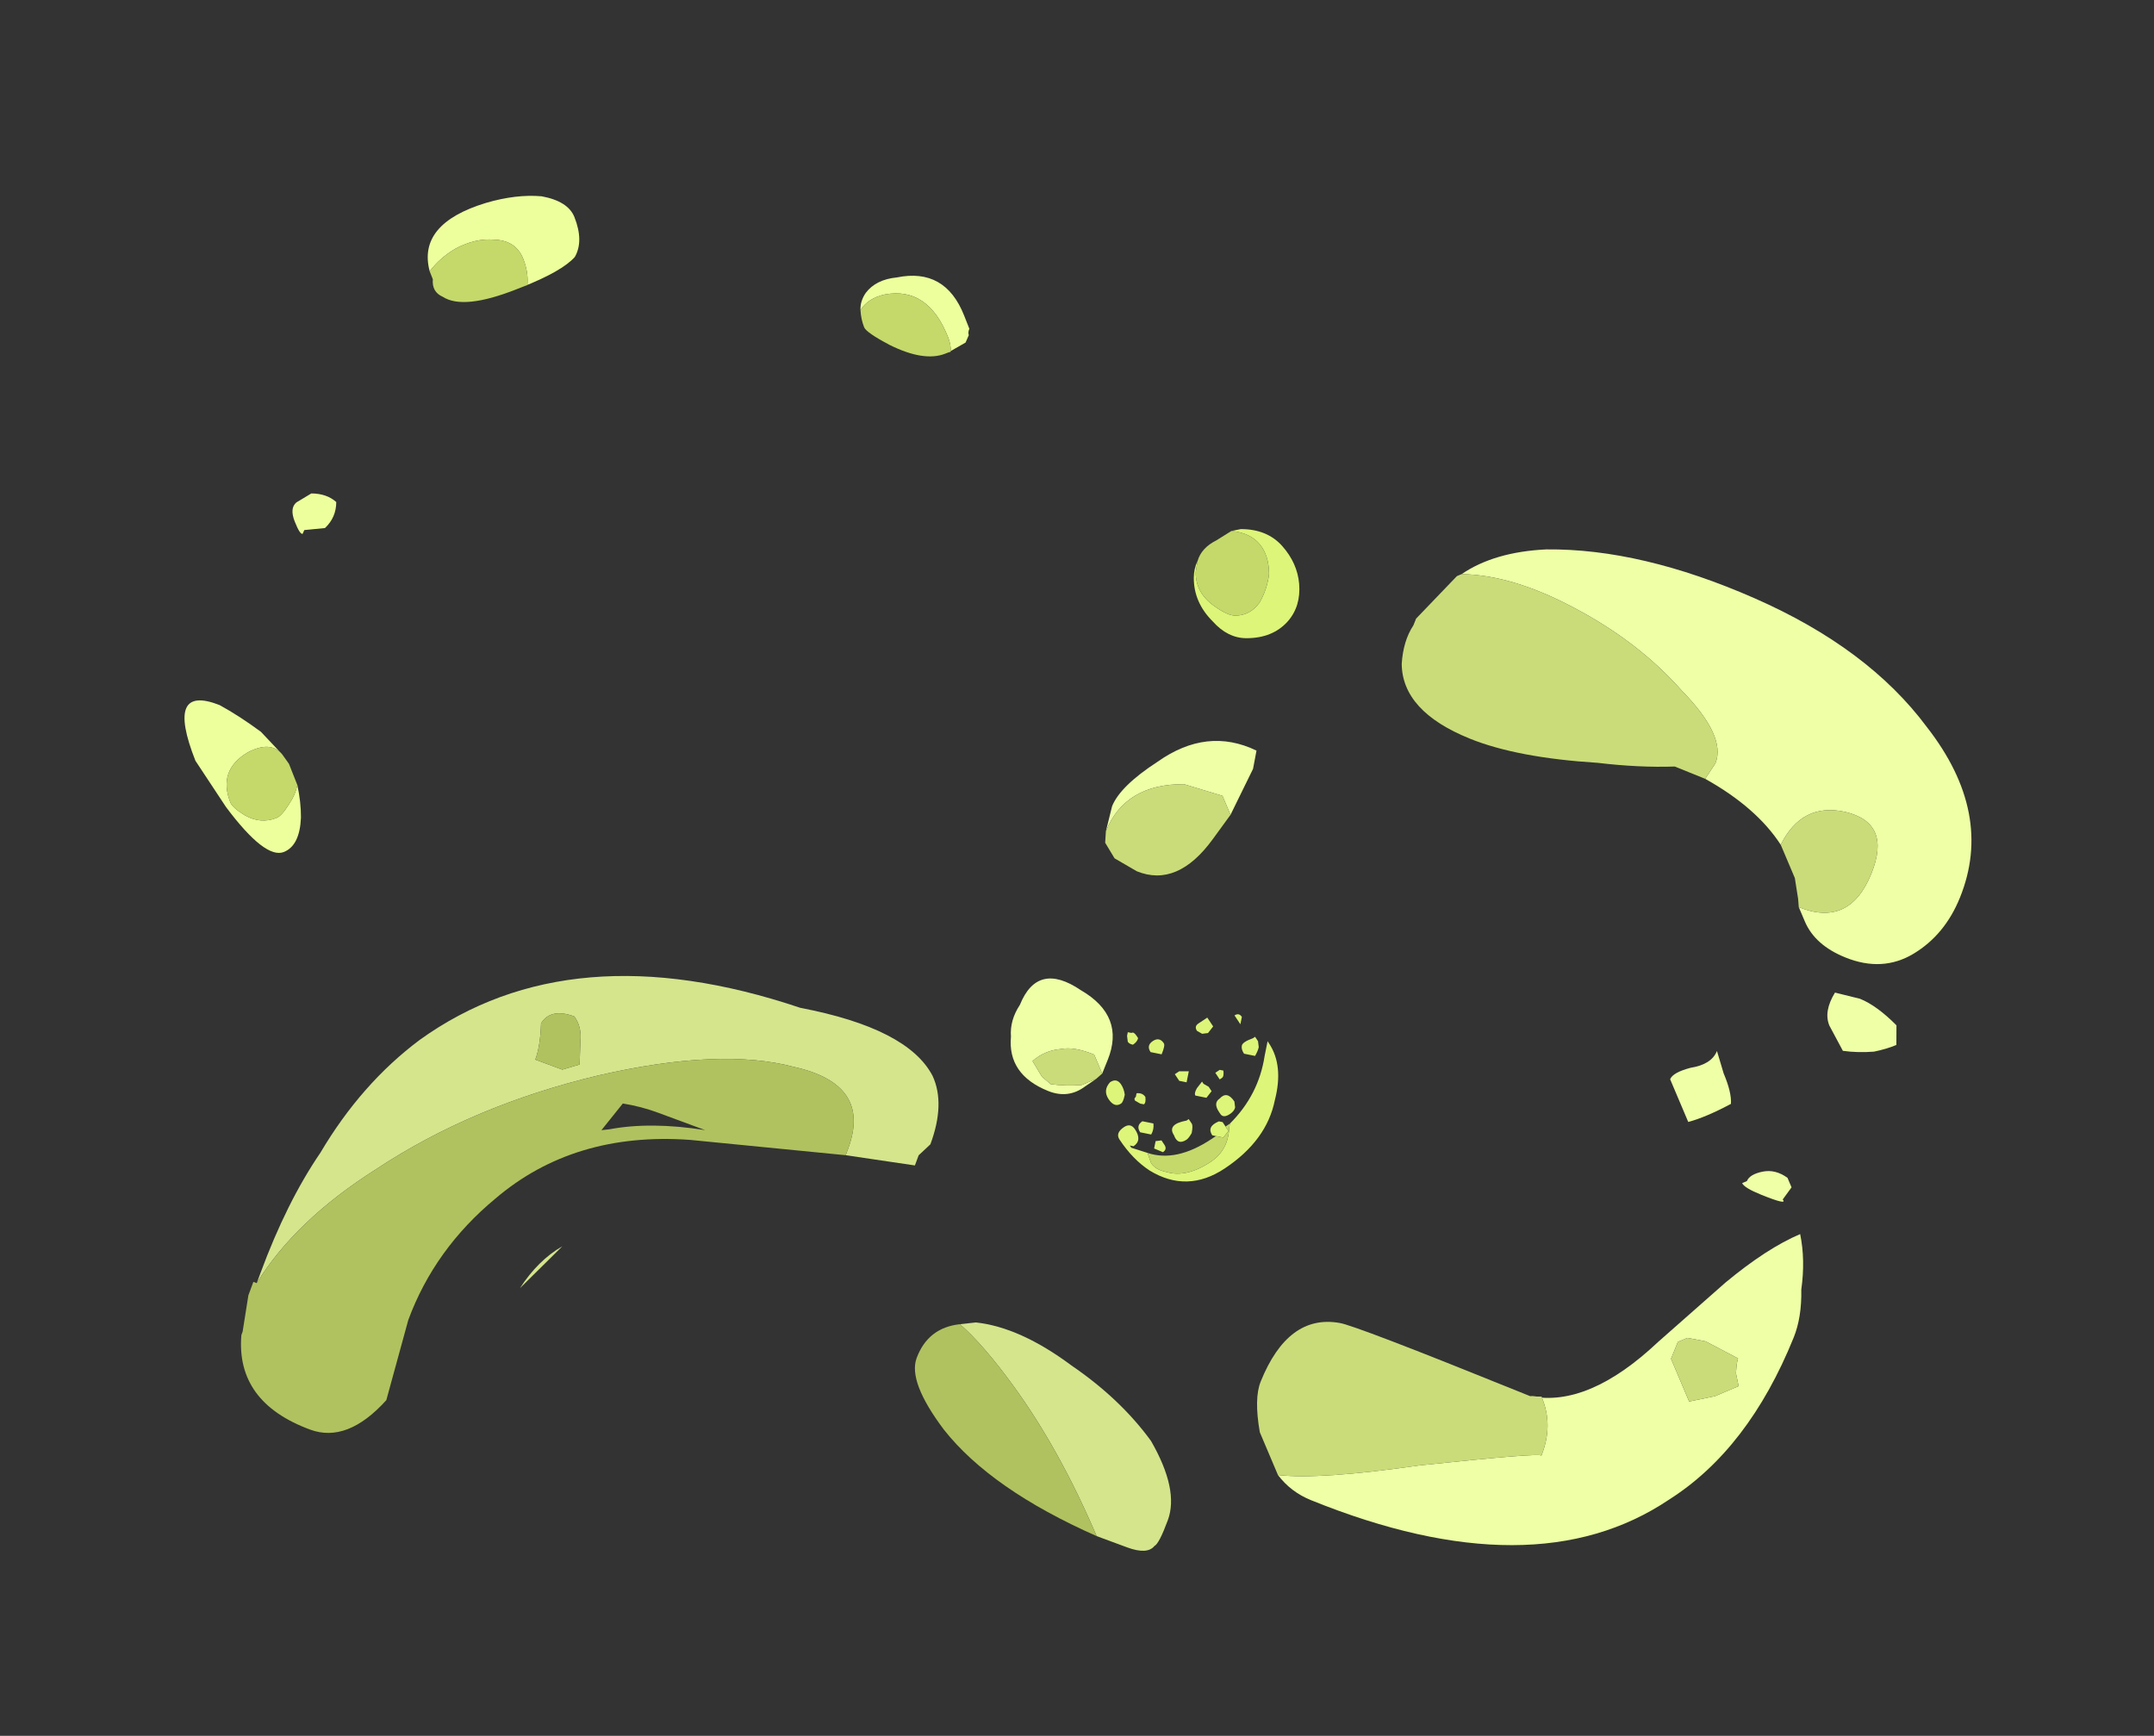 <?xml version="1.0" encoding="UTF-8" standalone="no"?>
<svg xmlns:ffdec="https://www.free-decompiler.com/flash" xmlns:xlink="http://www.w3.org/1999/xlink" ffdec:objectType="frame" height="179.8px" width="223.1px" xmlns="http://www.w3.org/2000/svg">
  <rect width="100%" height="100%" fill="#333333" stroke="none"/>
  <g transform="matrix(1.0, 0.0, 0.0, 1.0, 105.7, 97.5)">
    <use ffdec:characterId="1633" height="7.95" transform="matrix(7.0, 2.589, -2.589, 7.0, -63.147, -8.823)" width="13.05" xlink:href="#shape0"/>
    <use ffdec:characterId="1641" height="9.25" transform="matrix(5.513, -2.179, 2.179, 5.513, -101.146, -58.391)" width="15.35" xlink:href="#shape1"/>
    <use ffdec:characterId="1642" height="13.75" transform="matrix(7.0, 2.833, -2.833, 7.0, 25.29, -56.066)" width="11.55" xlink:href="#shape2"/>
    <use ffdec:characterId="1639" height="3.15" transform="matrix(4.577, -3.042, 3.042, 4.577, 5.39, 13.22)" width="3.35" xlink:href="#shape3"/>
    <use ffdec:characterId="1631" height="2.8" transform="matrix(0.0, 3.897, -3.897, 0.0, 28.858, -42.696)" width="2.9" xlink:href="#shape4"/>
  </g>
  <defs>
    <g id="shape0" transform="matrix(1.0, 0.0, 0.0, 1.0, 7.0, 7.9)">
      <path d="M-6.95 -1.6 L-6.95 -1.75 Q-6.95 -2.8 -6.75 -3.6 -6.55 -4.7 -6.0 -5.55 -4.55 -7.7 -1.2 -7.8 0.3 -8.05 0.85 -7.55 1.15 -7.25 1.15 -6.65 L1.05 -6.45 1.05 -6.3 0.1 -6.1 0.1 -6.2 Q0.1 -7.15 -1.0 -7.0 -2.05 -6.9 -3.5 -5.95 -5.0 -4.95 -5.95 -3.65 -6.75 -2.6 -6.95 -1.6 M2.4 -4.45 L2.6 -4.55 Q3.2 -4.7 4.05 -4.45 4.85 -4.25 5.45 -3.85 6.05 -3.35 6.05 -2.9 6.05 -2.55 6.0 -2.5 5.95 -2.35 5.65 -2.35 L5.2 -2.35 Q4.3 -3.3 3.4 -3.9 2.8 -4.3 2.4 -4.45 M-4.1 -6.6 Q-4.45 -6.6 -4.5 -6.35 -4.4 -6.05 -4.4 -5.85 L-4.0 -5.85 -3.8 -6.0 -3.9 -6.3 Q-3.95 -6.5 -4.1 -6.6 M-3.5 -2.8 Q-3.4 -3.25 -3.15 -3.55 L-3.5 -2.8" fill="#d4e58c" fill-rule="evenodd" stroke="none"/>
      <path d="M0.1 -6.1 L-2.0 -5.55 Q-3.55 -5.1 -4.25 -3.85 -4.8 -2.9 -4.8 -1.85 L-4.7 -0.7 Q-5.0 0.05 -5.55 0.05 -6.65 0.05 -6.9 -0.85 L-6.9 -0.9 -7.0 -1.4 -7.0 -1.6 -6.95 -1.6 Q-6.75 -2.6 -5.95 -3.65 -5.0 -4.95 -3.5 -5.95 -2.05 -6.9 -1.0 -7.0 0.1 -7.15 0.1 -6.2 L0.1 -6.1 M5.2 -2.35 Q3.6 -2.45 2.7 -3.0 2.0 -3.45 2.0 -3.8 2.0 -4.25 2.4 -4.45 2.8 -4.3 3.4 -3.9 4.3 -3.3 5.2 -2.35 M-1.85 -5.75 L-2.55 -5.75 Q-2.8 -5.75 -3.05 -5.7 L-3.2 -5.25 -3.1 -5.3 Q-2.6 -5.6 -1.85 -5.75 M-4.1 -6.6 Q-3.95 -6.5 -3.9 -6.3 L-3.8 -6.0 -4.0 -5.85 -4.4 -5.85 Q-4.4 -6.05 -4.5 -6.35 -4.45 -6.6 -4.1 -6.6" fill="#b0c25f" fill-rule="evenodd" stroke="none"/>
    </g>
    <g id="shape1" transform="matrix(1.0, 0.0, 0.0, 1.0, 9.0, 9.65)">
      <path d="M-2.05 -8.9 Q-1.95 -9.75 -0.7 -9.65 -0.15 -9.6 0.25 -9.4 0.65 -9.15 0.65 -8.85 0.65 -8.4 0.4 -8.2 0.1 -8.05 -0.65 -8.05 L-0.55 -8.05 Q-0.45 -8.25 -0.45 -8.5 -0.45 -8.85 -0.8 -9.0 -1.1 -9.15 -1.5 -9.1 -1.8 -9.05 -2.05 -8.9 M5.85 -4.25 L5.9 -4.25 Q5.95 -4.35 5.95 -4.5 5.95 -5.45 5.2 -5.6 4.9 -5.65 4.7 -5.5 4.75 -5.65 4.9 -5.75 5.15 -5.9 5.5 -5.8 6.35 -5.65 6.35 -4.75 L6.35 -4.5 Q6.3 -4.45 6.3 -4.4 L6.2 -4.3 5.85 -4.25 M-7.5 -1.4 Q-7.55 -1.1 -7.65 -0.85 -7.85 -0.4 -8.15 -0.4 -8.5 -0.4 -8.8 -1.5 L-9.0 -2.45 Q-9.0 -3.9 -8.25 -3.2 -8.0 -2.9 -7.75 -2.5 L-7.55 -2.0 Q-7.65 -2.3 -8.1 -2.25 -8.7 -2.15 -8.7 -1.55 -8.7 -1.45 -8.55 -1.25 -8.35 -1.0 -8.05 -1.0 -7.95 -1.0 -7.75 -1.15 -7.6 -1.25 -7.5 -1.4 M-5.4 -6.05 Q-5.15 -5.95 -5.05 -5.75 -5.15 -5.5 -5.4 -5.4 L-5.75 -5.5 -5.8 -5.45 Q-5.85 -5.45 -5.85 -5.7 -5.85 -5.95 -5.7 -6.0 L-5.4 -6.05" fill="#edff9c" fill-rule="evenodd" stroke="none"/>
      <path d="M-0.65 -8.05 L-0.75 -8.05 Q-1.75 -8.05 -2.0 -8.4 -2.15 -8.55 -2.05 -8.75 L-2.05 -8.9 Q-1.8 -9.05 -1.5 -9.1 -1.1 -9.15 -0.8 -9.0 -0.45 -8.85 -0.45 -8.5 -0.45 -8.25 -0.55 -8.05 L-0.65 -8.05 M5.85 -4.25 L5.8 -4.25 Q5.4 -4.25 4.95 -4.75 4.65 -5.1 4.65 -5.2 4.65 -5.35 4.7 -5.5 4.9 -5.65 5.2 -5.6 5.95 -5.45 5.95 -4.5 5.95 -4.35 5.9 -4.25 L5.85 -4.25 M-7.55 -2.0 L-7.5 -1.8 -7.5 -1.4 Q-7.6 -1.25 -7.75 -1.15 -7.95 -1.0 -8.05 -1.0 -8.35 -1.0 -8.55 -1.25 -8.7 -1.45 -8.7 -1.55 -8.7 -2.15 -8.1 -2.25 -7.65 -2.3 -7.55 -2.0" fill="#c4d96a" fill-rule="evenodd" stroke="none"/>
    </g>
    <g id="shape2" transform="matrix(1.0, 0.0, 0.0, 1.0, 2.9, 9.95)">
      <path d="M0.5 -8.75 Q0.8 -9.2 1.45 -9.5 2.65 -10.0 4.35 -9.95 6.05 -9.9 7.2 -9.2 8.5 -8.45 8.5 -7.2 8.5 -6.65 8.2 -6.25 7.9 -5.85 7.35 -5.85 6.9 -5.85 6.65 -6.1 L6.5 -6.25 Q7.25 -6.25 7.25 -7.05 7.25 -7.8 6.6 -7.7 6.0 -7.6 5.95 -6.95 5.45 -7.3 4.65 -7.4 L4.7 -7.65 Q4.7 -8.05 3.9 -8.4 3.1 -8.8 2.1 -8.9 1.15 -9.0 0.5 -8.75 M6.4 -3.75 Q6.6 -3.55 6.65 -3.4 6.4 -3.1 6.2 -2.95 L5.75 -3.4 Q5.75 -3.5 5.95 -3.65 6.2 -3.8 6.2 -4.0 L6.4 -3.75 M7.4 -5.35 L7.75 -5.4 Q8.0 -5.4 8.35 -5.25 L8.45 -5.0 Q8.35 -4.9 8.2 -4.8 8.0 -4.7 7.8 -4.65 L7.5 -4.9 Q7.35 -5.05 7.4 -5.35 M7.75 -2.75 L7.85 -2.65 7.8 -2.45 Q7.9 -2.4 7.5 -2.4 7.25 -2.4 7.2 -2.45 L7.25 -2.5 Q7.25 -2.6 7.4 -2.7 7.55 -2.8 7.75 -2.75 M8.1 0.0 Q8.05 -0.15 8.05 -0.2 L7.55 -0.25 7.3 -0.2 7.2 -0.1 7.2 0.15 7.65 0.6 7.95 0.4 8.2 0.15 8.1 0.0 M5.6 1.35 Q6.4 1.2 6.95 0.0 L7.5 -1.1 Q7.85 -1.75 8.2 -2.1 8.4 -1.8 8.5 -1.4 8.65 -1.05 8.65 -0.75 8.65 0.9 7.9 1.95 6.65 3.8 3.35 3.8 3.05 3.8 2.8 3.65 3.35 3.5 4.55 2.8 6.05 2.0 6.05 2.05 6.05 1.6 5.75 1.3 L5.6 1.35 M-2.7 -3.65 L-2.75 -4.0 Q-2.75 -4.3 -2.4 -4.8 -1.95 -5.5 -1.2 -5.45 L-1.15 -5.2 -1.2 -4.5 Q-1.3 -4.6 -1.4 -4.7 L-1.95 -4.65 Q-2.7 -4.35 -2.7 -3.65 M-1.5 -0.55 L-1.7 -0.75 Q-2.0 -0.75 -2.15 -0.65 -2.35 -0.55 -2.45 -0.35 L-2.25 -0.2 -2.1 -0.15 Q-1.9 -0.2 -1.7 -0.3 L-1.55 -0.45 -1.65 -0.3 Q-1.8 -0.05 -2.1 -0.05 -2.7 -0.05 -2.85 -0.55 -2.95 -0.75 -2.9 -1.0 -2.9 -1.65 -2.2 -1.5 -1.5 -1.4 -1.5 -0.75 L-1.5 -0.55" fill="#eeffa6" fill-rule="evenodd" stroke="none"/>
      <path d="M4.65 -7.4 L4.2 -7.4 Q3.75 -7.2 3.2 -7.05 2.15 -6.7 1.45 -6.7 0.45 -6.7 0.2 -7.3 0.1 -7.6 0.15 -7.85 L0.15 -7.95 0.45 -8.7 0.5 -8.75 Q1.15 -9.0 2.1 -8.9 3.1 -8.8 3.9 -8.4 4.7 -8.05 4.7 -7.65 L4.65 -7.4 M6.5 -6.25 L6.45 -6.35 6.3 -6.6 5.95 -6.95 Q6.0 -7.6 6.6 -7.7 7.25 -7.8 7.25 -7.05 7.25 -6.25 6.5 -6.25 M8.1 0.0 L8.2 0.15 7.95 0.4 7.65 0.6 7.2 0.15 7.2 -0.1 7.3 -0.2 7.55 -0.25 8.05 -0.2 Q8.05 -0.15 8.1 0.0 M2.8 3.65 L2.35 3.2 Q2.1 2.8 2.1 2.55 2.1 1.55 2.8 1.4 3.0 1.35 5.45 1.35 L5.6 1.35 5.75 1.3 Q6.05 1.6 6.05 2.05 6.05 2.0 4.55 2.8 3.35 3.5 2.8 3.65 M-1.2 -4.5 L-1.3 -4.1 Q-1.5 -3.3 -2.1 -3.3 L-2.45 -3.35 -2.65 -3.5 -2.7 -3.65 Q-2.7 -4.35 -1.95 -4.65 L-1.4 -4.7 Q-1.3 -4.6 -1.2 -4.5 M-1.55 -0.45 L-1.7 -0.3 Q-1.9 -0.2 -2.1 -0.15 L-2.25 -0.2 -2.45 -0.35 Q-2.35 -0.55 -2.15 -0.65 -2.0 -0.75 -1.7 -0.75 L-1.5 -0.55 -1.55 -0.45" fill="#cadc79" fill-rule="evenodd" stroke="none"/>
    </g>
    <g id="shape3" transform="matrix(1.0, 0.0, 0.0, 1.0, 1.65, 2.6)">
      <path d="M1.5 -1.6 L1.45 -1.55 1.45 -1.75 Q1.55 -1.75 1.55 -1.65 L1.5 -1.6 M1.0 -2.0 L1.0 -1.8 0.85 -1.75 0.75 -1.8 0.7 -1.9 Q0.7 -2.0 0.8 -2.0 L1.0 -2.0 M0.6 -0.9 L0.55 -0.9 0.55 -1.05 0.65 -1.05 0.7 -1.0 Q0.65 -0.9 0.6 -0.9 M0.0 -1.2 L-0.1 -1.3 -0.1 -1.45 0.0 -1.45 0.15 -1.35 0.0 -1.2 M0.25 -1.05 L0.25 -1.0 0.3 -0.9 0.3 -0.8 0.15 -0.75 0.0 -0.9 Q0.0 -0.95 0.1 -1.0 L0.25 -1.05 M0.55 -0.4 L0.5 -0.3 Q0.45 -0.25 0.35 -0.25 0.2 -0.25 0.2 -0.35 L0.2 -0.4 Q0.2 -0.6 0.35 -0.6 0.55 -0.65 0.55 -0.4 M-0.1 -0.05 L-0.15 -0.1 Q-0.15 -0.3 0.1 -0.25 L0.15 -0.2 0.15 -0.1 0.15 0.0 0.0 0.05 -0.1 -0.05 M0.25 -0.1 Q1.0 -0.25 1.5 -0.8 L1.7 -1.0 1.7 -0.95 Q1.7 -0.45 1.2 0.0 0.65 0.55 -0.3 0.55 -1.15 0.55 -1.5 -0.2 -1.65 -0.55 -1.65 -1.0 L-1.65 -1.0 Q-1.65 -1.15 -1.45 -1.15 -1.3 -1.15 -1.3 -1.0 -1.3 -0.75 -1.5 -0.75 L-1.55 -0.8 -1.55 -0.75 -1.35 -0.5 -1.4 -0.3 Q-1.4 -0.15 -1.25 0.0 -1.0 0.3 -0.45 0.3 -0.05 0.3 0.2 -0.05 L0.25 -0.1 M1.55 -1.2 L1.55 -1.1 1.5 -1.0 Q1.45 -0.95 1.35 -0.9 L1.2 -1.05 Q1.2 -1.15 1.25 -1.2 1.3 -1.25 1.5 -1.2 L1.55 -1.2 M-0.45 -2.55 L-0.4 -2.6 -0.35 -2.55 Q-0.3 -2.55 -0.3 -2.45 L-0.3 -2.4 Q-0.35 -2.35 -0.45 -2.35 -0.5 -2.4 -0.5 -2.45 L-0.45 -2.55 M-1.1 -1.65 Q-1.2 -1.55 -1.25 -1.55 -1.4 -1.55 -1.4 -1.75 -1.4 -1.95 -1.2 -2.0 -1.05 -2.0 -1.05 -1.85 -1.05 -1.75 -1.1 -1.65 M-0.9 -1.55 Q-0.8 -1.5 -0.8 -1.4 -0.85 -1.3 -0.9 -1.3 L-0.95 -1.35 -1.0 -1.45 Q-1.0 -1.5 -0.95 -1.5 L-0.9 -1.55 M-0.25 -2.05 Q-0.25 -2.2 -0.1 -2.2 0.05 -2.2 0.05 -2.05 0.05 -2.0 -0.1 -1.9 L-0.25 -2.05 M-0.95 -0.9 Q-1.0 -0.8 -1.1 -0.75 L-1.25 -0.9 Q-1.25 -1.05 -1.1 -1.05 -1.0 -0.95 -0.95 -0.9 M-1.0 -0.55 L-1.0 -0.45 Q-1.0 -0.35 -1.1 -0.35 L-1.2 -0.5 -1.1 -0.6 -1.0 -0.55 M-0.35 -0.6 Q-0.35 -0.55 -0.35 -0.5 -0.35 -0.45 -0.45 -0.35 -0.55 -0.3 -0.6 -0.3 -0.8 -0.3 -0.75 -0.5 -0.75 -0.75 -0.4 -0.6 L-0.35 -0.6" fill="#ddf578" fill-rule="evenodd" stroke="none"/>
      <path d="M0.15 -0.1 L0.25 -0.1 0.2 -0.05 Q-0.05 0.3 -0.45 0.3 -1.0 0.3 -1.25 0.0 -1.4 -0.15 -1.4 -0.3 L-1.35 -0.5 Q-1.0 -0.05 -0.2 -0.05 L-0.1 -0.05 0.0 0.05 0.15 0.0 0.15 -0.1" fill="#c4d96a" fill-rule="evenodd" stroke="none"/>
    </g>
    <g id="shape4" transform="matrix(1.0, 0.0, 0.0, 1.0, 1.5, 2.35)">
      <path d="M-1.45 -0.55 L-1.5 -0.8 Q-1.5 -1.5 -1.05 -1.9 -0.6 -2.3 -0.05 -2.35 0.55 -2.4 0.95 -2.05 1.4 -1.65 1.4 -0.95 1.4 -0.45 0.95 -0.05 0.45 0.45 -0.2 0.45 -0.45 0.45 -0.65 0.35 L-0.35 0.4 Q0.2 0.4 0.55 -0.1 0.8 -0.45 0.8 -0.65 0.8 -1.05 0.45 -1.3 0.1 -1.5 -0.3 -1.55 -0.8 -1.55 -1.1 -1.3 -1.4 -1.05 -1.45 -0.55" fill="#ddf578" fill-rule="evenodd" stroke="none"/>
      <path d="M-1.45 -0.55 Q-1.4 -1.05 -1.1 -1.3 -0.8 -1.55 -0.3 -1.55 0.1 -1.5 0.45 -1.3 0.8 -1.05 0.8 -0.65 0.8 -0.45 0.55 -0.1 0.2 0.4 -0.35 0.4 L-0.65 0.35 Q-1.0 0.25 -1.2 -0.15 L-1.45 -0.55" fill="#c4d96a" fill-rule="evenodd" stroke="none"/>
    </g>
  </defs>
</svg>
